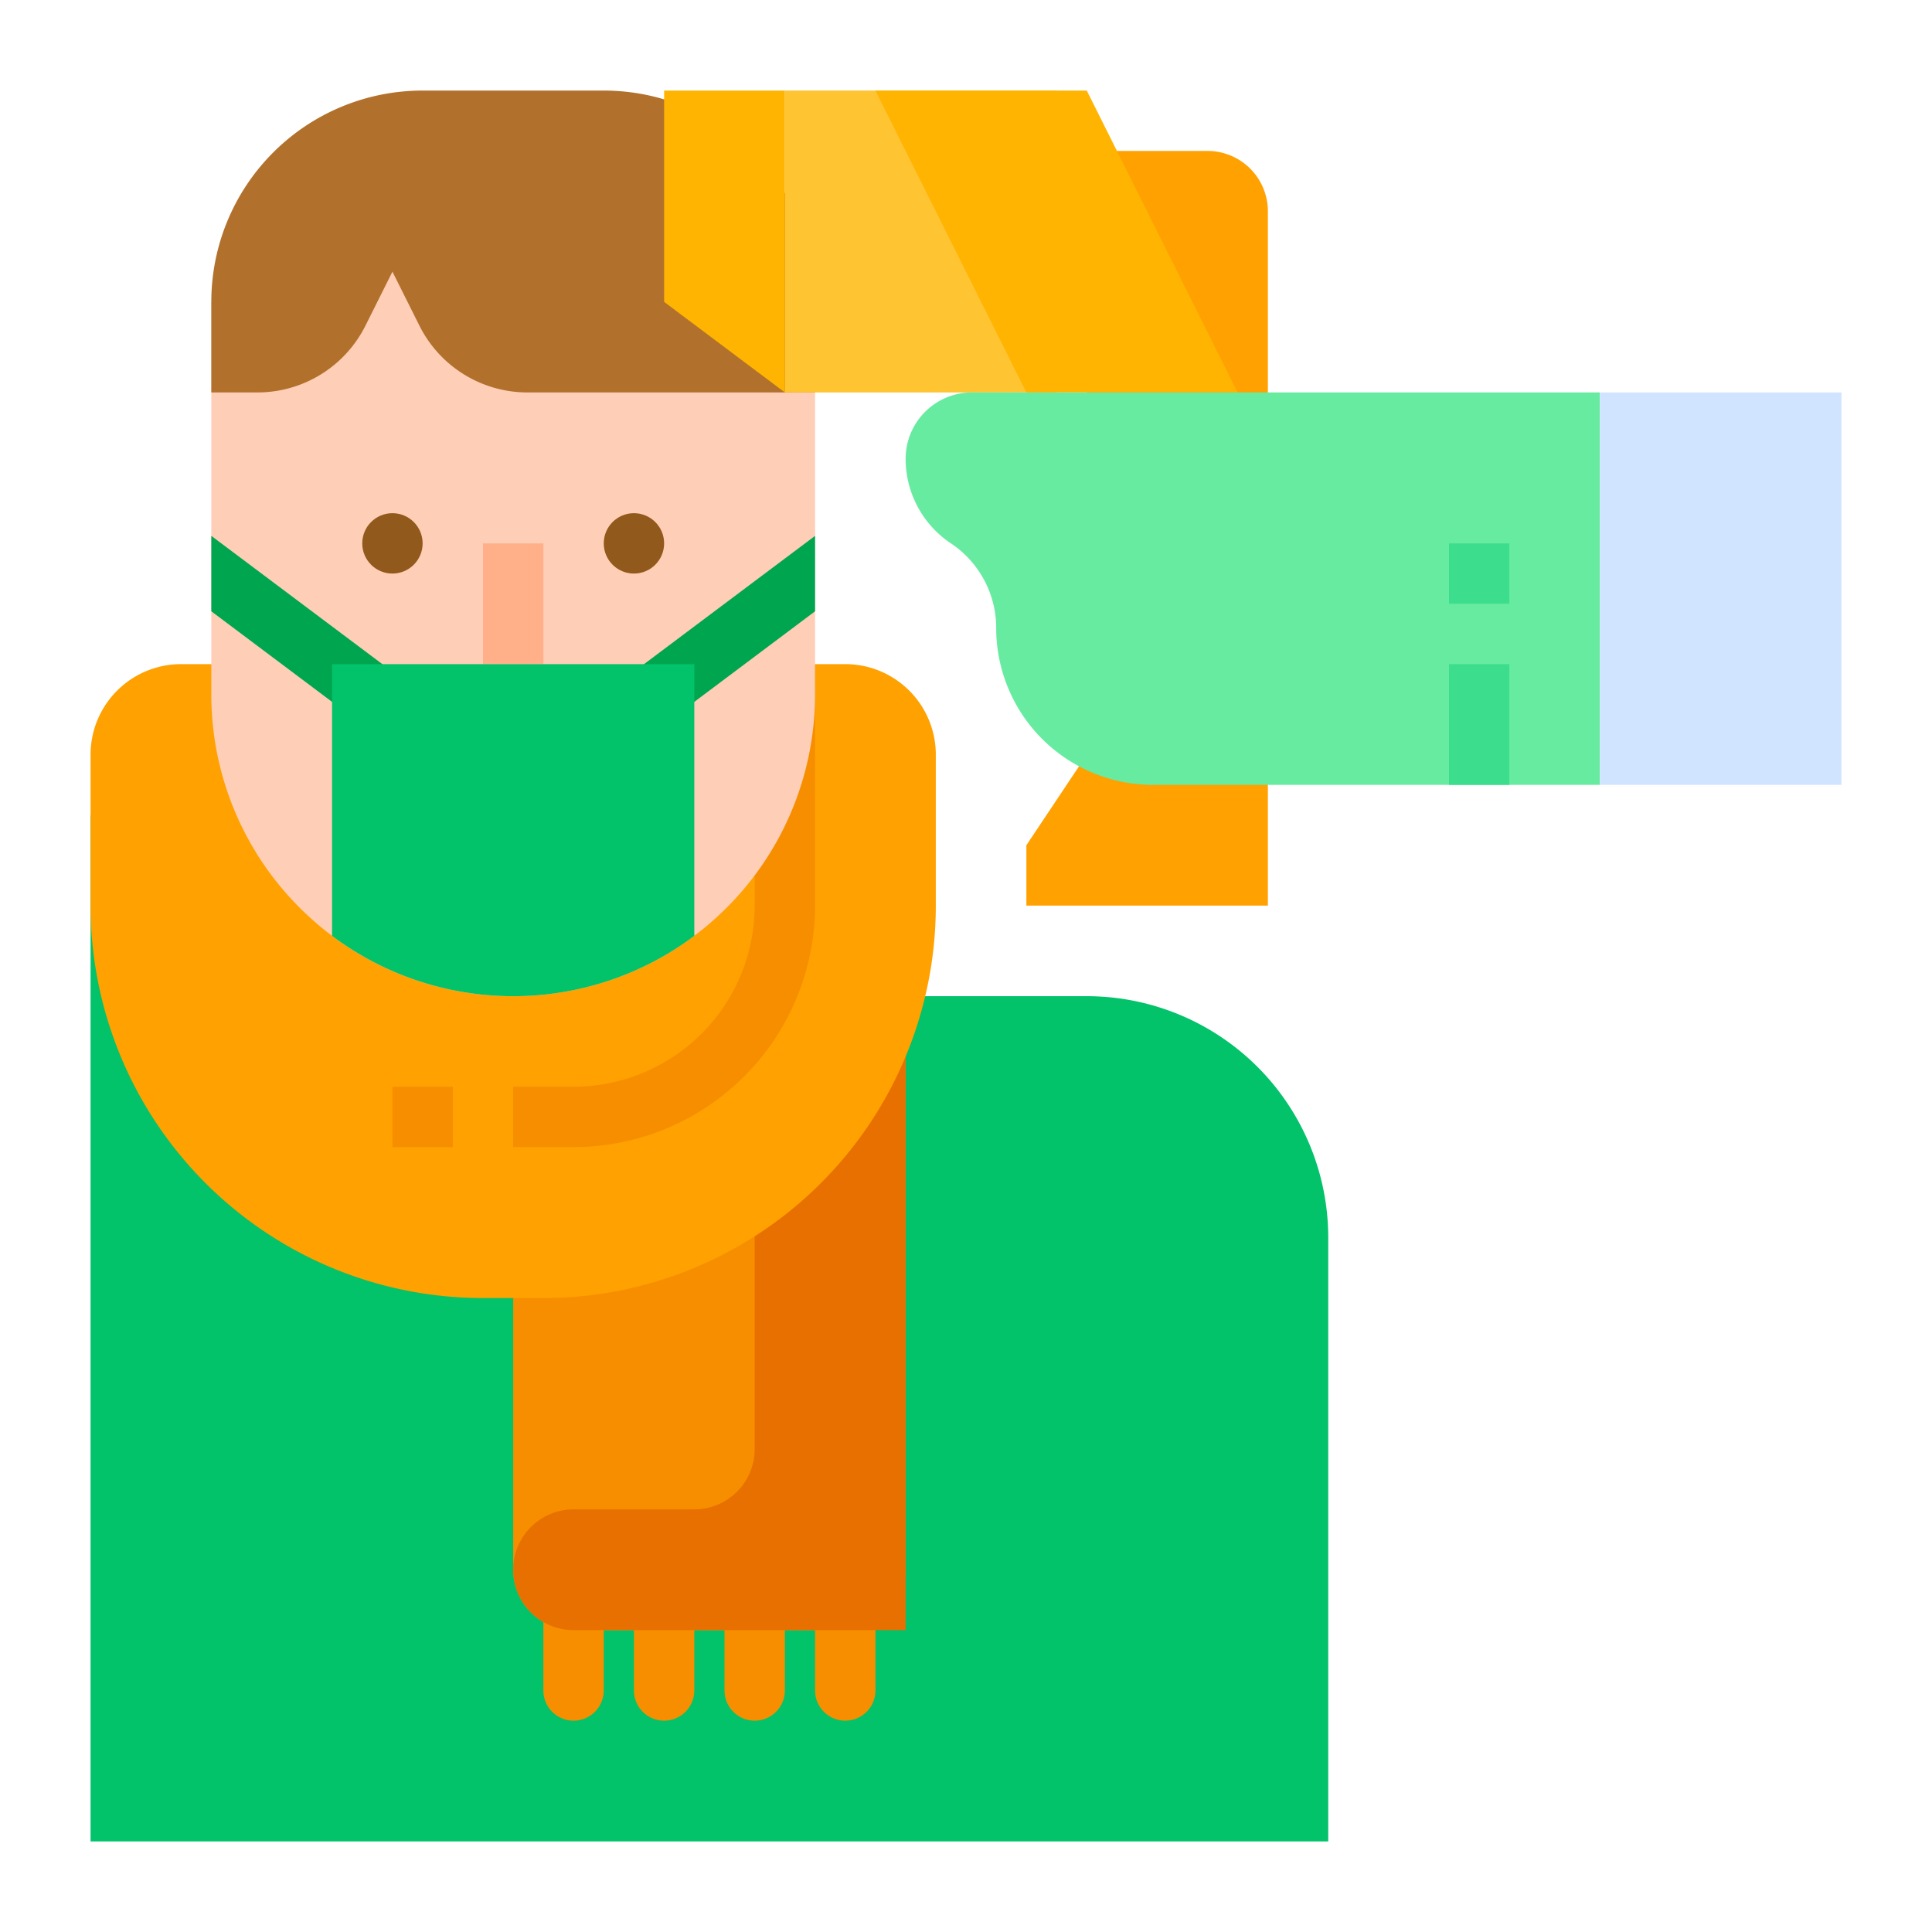 <?xml version="1.0" ?><svg id="flat" viewBox="0 0 512 512" xmlns="http://www.w3.org/2000/svg"><path d="M64,264l224,0a64,64,0,0,1,64,64V488H24V216Z" style="fill:#02c26a"/><path d="M152,456a8,8,0,0,1-8-8V424a8,8,0,0,1,16,0v24A8,8,0,0,1,152,456Z" style="fill:#f78e00"/><path d="M176,456a8,8,0,0,1-8-8V424a8,8,0,0,1,16,0v24A8,8,0,0,1,176,456Z" style="fill:#f78e00"/><path d="M200,456a8,8,0,0,1-8-8V424a8,8,0,0,1,16,0v24A8,8,0,0,1,200,456Z" style="fill:#f78e00"/><path d="M224,456a8,8,0,0,1-8-8V424a8,8,0,0,1,16,0v24A8,8,0,0,1,224,456Z" style="fill:#f78e00"/><path d="M136,256V416a16,16,0,0,0,16,16h72a16,16,0,0,0,16-16V256.058Z" style="fill:#f78e00"/><path d="M200,384a16,16,0,0,1-16,16H152a16,16,0,0,0-16,16v0a16,16,0,0,0,16,16h88V264H200Z" style="fill:#e87000"/><path d="M224,176a24,24,0,0,1,24,24v40A104,104,0,0,1,144,344H128A104,104,0,0,1,24,240V200a24,24,0,0,1,24-24Z" style="fill:#ffa100"/><path d="M152,304H136V288h16a48.054,48.054,0,0,0,48-48V176h16v64A64.072,64.072,0,0,1,152,304Z" style="fill:#f78e00"/><rect height="16" style="fill:#f78e00" width="16" x="104" y="288"/><path d="M216,80V184A80.01,80.01,0,0,1,88,248.01a82.048,82.048,0,0,1-8.57-7.44A79.79,79.79,0,0,1,56,184V80L96,56h88Z" style="fill:#ffceb6"/><circle cx="104" cy="144" r="8" style="fill:#91591c"/><circle cx="168" cy="144" r="8" style="fill:#91591c"/><path d="M216,104H139.777a32,32,0,0,1-28.622-17.689L104,72,96.845,86.311A32,32,0,0,1,68.223,104H56V80A56,56,0,0,1,112,24H160a56,56,0,0,1,56,56Z" style="fill:#b1712c"/><polygon points="120.22 190.17 110.62 202.97 56 162 56 142.01 120.22 190.17" style="fill:#00a64f"/><polygon points="216 142.01 216 162 161.38 202.97 151.78 190.17 216 142.01" style="fill:#00a64f"/><path d="M336,240H272V224l16-24V40h32a16,16,0,0,1,16,16Z" style="fill:#ffa100"/><rect height="80" style="fill:#ffc431" width="72" x="208" y="24"/><polygon points="208 104 208 24 176 24 176 80 208 104" style="fill:#ffb401"/><polygon points="328 104 288 24 232 24 272 104 328 104" style="fill:#ffb401"/><path d="M424,104H257.578A17.578,17.578,0,0,0,240,121.578v0A26.948,26.948,0,0,0,252,144h0a26.948,26.948,0,0,1,12,22.422v0A41.578,41.578,0,0,0,305.578,208H424Z" style="fill:#67eba0"/><rect height="104" style="fill:#d1e4ff" width="64" x="424" y="104"/><rect height="32" style="fill:#3cde8d" width="16" x="384" y="176"/><rect height="16" style="fill:#3cde8d" width="16" x="384" y="144"/><rect height="32" style="fill:#ffb089" width="16" x="128" y="144"/><path d="M184,176v72.01a80.04,80.04,0,0,1-96,0V176Z" style="fill:#02c26a"/></svg>
